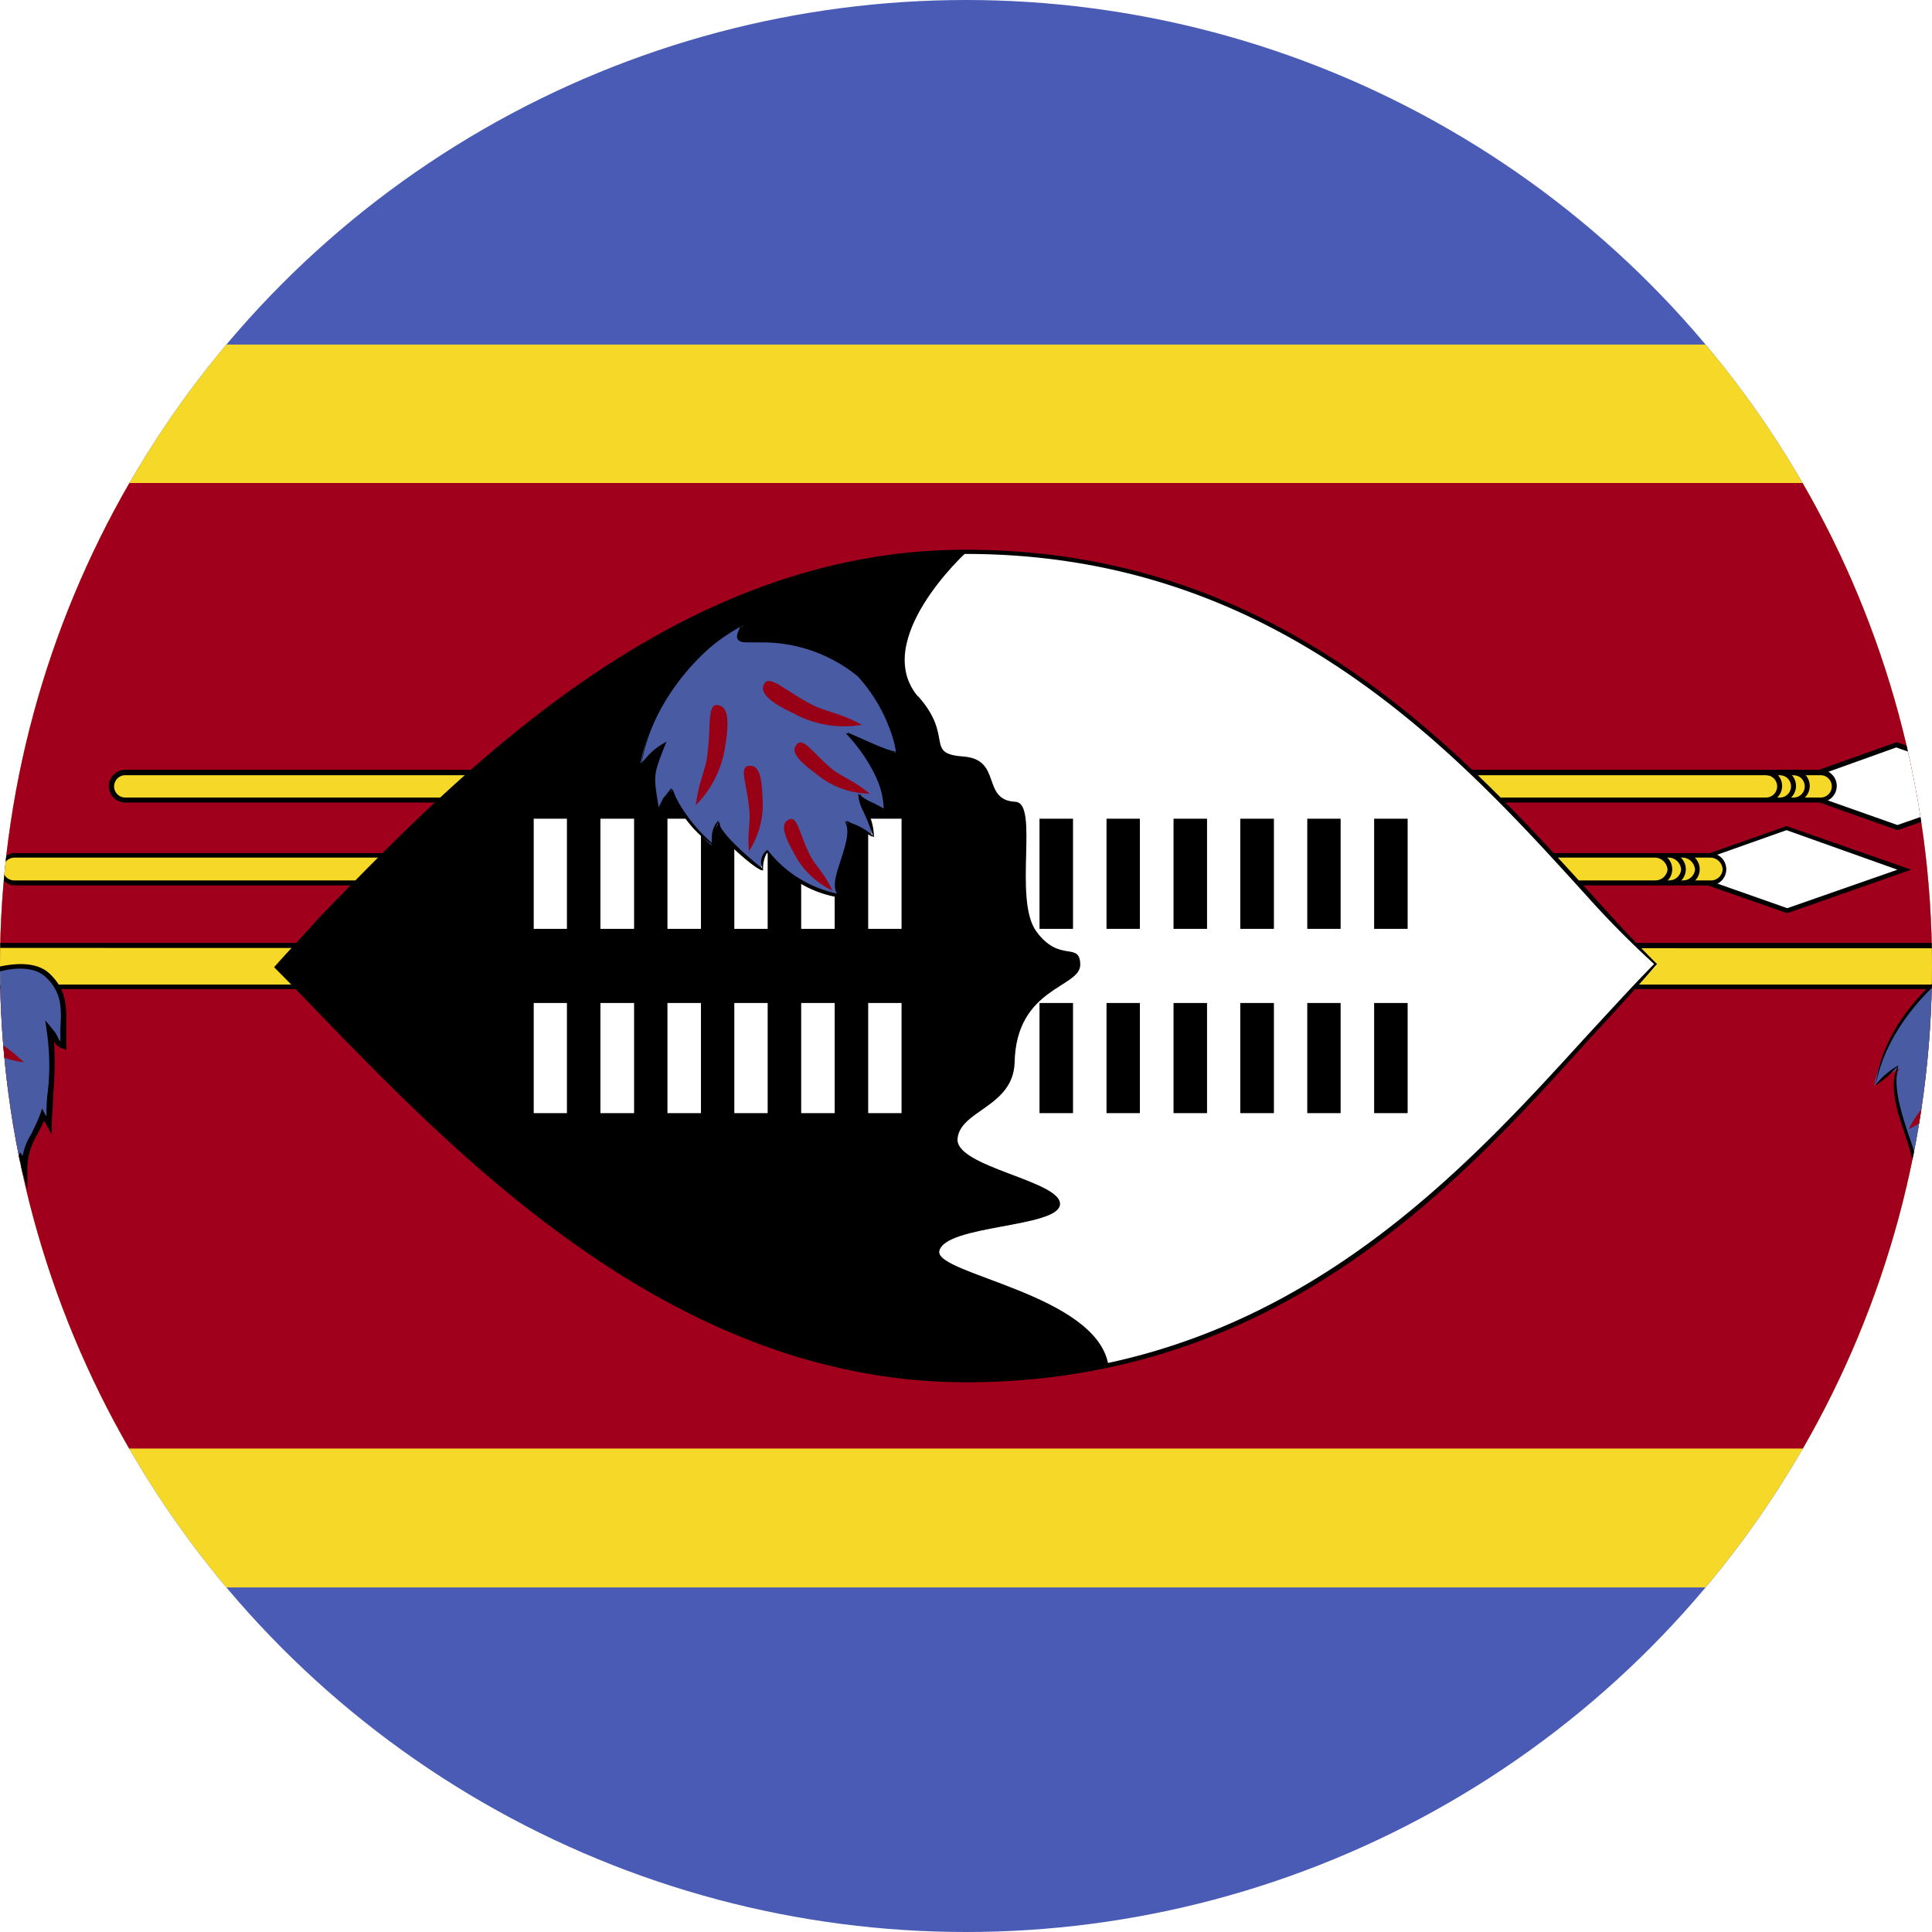 <svg id="Layer_1" data-name="Layer 1" xmlns="http://www.w3.org/2000/svg" xmlns:xlink="http://www.w3.org/1999/xlink" viewBox="0 0 128 128"><defs><style>.cls-1{fill:none;}.cls-2{clip-path:url(#clip-path);}.cls-3{clip-path:url(#clip-path-2);}.cls-4{fill:#4a5bb5;}.cls-5,.cls-7{fill:#f6d928;}.cls-6{fill:#a1001d;}.cls-10,.cls-11,.cls-7,.cls-8,.cls-9{fill-rule:evenodd;}.cls-12,.cls-8{fill:#fff;}.cls-9{fill:#485ba3;}.cls-10{fill:#980015;}</style><clipPath id="clip-path"><circle class="cls-1" cx="64" cy="64" r="64"/></clipPath><clipPath id="clip-path-2"><rect id="_Clipping_Path_" data-name="&lt;Clipping Path&gt;" class="cls-1" x="-45.7" width="219.41" height="128"/></clipPath></defs><title>Flag_circle_Swaziland</title><g class="cls-2"><g id="SWAZILAND"><g id="_Group_" data-name="&lt;Group&gt;"><g id="_Clip_Group_" data-name="&lt;Clip Group&gt;"><g class="cls-3"><rect id="_Path_" data-name="&lt;Path&gt;" class="cls-4" x="-45.7" width="219.41" height="128"/><rect id="_Path_2" data-name="&lt;Path&gt;" class="cls-5" x="-45.7" y="22.83" width="219.41" height="82.34"/><rect id="_Path_3" data-name="&lt;Path&gt;" class="cls-6" x="-45.7" y="32" width="219.41" height="63.97"/><g id="_Clip_Group_2" data-name="&lt;Clip Group&gt;"><g class="cls-3"><path id="_Path_4" data-name="&lt;Path&gt;" class="cls-7" d="M-11.51,62.62H141.22a1.37,1.37,0,0,1,0,2.73H-11.51A1.35,1.35,0,0,1-12.86,64a1.36,1.36,0,0,1,1.35-1.35Z"/><g id="_Group_2" data-name="&lt;Group&gt;"><path id="_Compound_Path_" data-name="&lt;Compound Path&gt;" d="M141.22,65.53H-11.51A1.52,1.52,0,0,1-13,64a1.53,1.53,0,0,1,1.52-1.53H141.22a1.55,1.55,0,0,1,0,3.09ZM-11.51,62.8A1.18,1.18,0,0,0-12.68,64a1.2,1.2,0,0,0,1.17,1.23H141.22A1.2,1.2,0,0,0,142.39,64a1.18,1.18,0,0,0-1.17-1.17Z"/></g><polygon id="_Path_5" data-name="&lt;Path&gt;" class="cls-8" points="125.71 49.39 117.95 52.13 125.71 54.83 133.49 52.13 125.71 49.39"/><g id="_Group_3" data-name="&lt;Group&gt;"><path id="_Compound_Path_2" data-name="&lt;Compound Path&gt;" d="M125.71,55l-8.22-2.92,8.17-2.91L134,52.12,125.71,55Zm-7.3-2.92,7.3,2.58L133,52.12l-7.37-2.6-7.25,2.6Z"/></g><path id="_Path_6" data-name="&lt;Path&gt;" class="cls-7" d="M8.3,51.18H120.62a1,1,0,0,1,1,.94,1,1,0,0,1-1,.9H8.3a1,1,0,0,1-1-.9,1,1,0,0,1,1-.94Z"/><g id="_Group_4" data-name="&lt;Group&gt;"><path id="_Compound_Path_3" data-name="&lt;Compound Path&gt;" d="M120.62,53.17H8.3A1.07,1.07,0,1,1,8.3,51H120.62a1.07,1.07,0,1,1,0,2.14ZM8.3,51.36a.74.74,0,1,0,0,1.48H120.62a.74.74,0,1,0,0-1.48Z"/></g><g id="_Group_5" data-name="&lt;Group&gt;"><path id="_Compound_Path_4" data-name="&lt;Compound Path&gt;" d="M117,53.17v-.33a.74.74,0,1,0,0-1.48V51a1.07,1.07,0,1,1,0,2.14Zm1.83,0v-.33a.74.74,0,1,0,0-1.48V51a1.07,1.07,0,1,1,0,2.14Zm-.91,0v-.33a.74.74,0,1,0,0-1.48V51a1.07,1.07,0,1,1,0,2.14Z"/></g><polygon id="_Path_7" data-name="&lt;Path&gt;" class="cls-8" points="118.41 54.83 110.62 57.62 118.41 60.35 126.18 57.62 118.41 54.83"/><g id="_Group_6" data-name="&lt;Group&gt;"><path id="_Compound_Path_5" data-name="&lt;Compound Path&gt;" d="M118.41,60.5l-8.24-2.88,8.19-2.89,8.26,2.89-8.21,2.88Zm-7.33-2.91,7.33,2.58,7.3-2.55L118.36,55l-7.28,2.58Z"/></g><path id="_Path_8" data-name="&lt;Path&gt;" class="cls-7" d="M1,56.7H113.3a.92.92,0,0,1,1,.92.91.91,0,0,1-1,.86H1a.93.93,0,0,1-1-.86.93.93,0,0,1,1-.92Z"/><g id="_Group_7" data-name="&lt;Group&gt;"><path id="_Compound_Path_6" data-name="&lt;Compound Path&gt;" d="M113.3,58.66H1a1.07,1.07,0,1,1,0-2.14H113.3a1.07,1.07,0,1,1,0,2.14ZM1,56.82a.79.79,0,0,0-.82.8.77.77,0,0,0,.82.71H113.3a.78.78,0,0,0,.83-.71.82.82,0,0,0-.83-.8Z"/></g><g id="_Group_8" data-name="&lt;Group&gt;"><path id="_Compound_Path_7" data-name="&lt;Compound Path&gt;" d="M111.54,58.66v-.33a.8.8,0,0,0,.76-.71.86.86,0,0,0-.76-.8v-.3a1.07,1.07,0,1,1,0,2.14Zm-.92,0v-.33a.8.8,0,0,0,.76-.71.85.85,0,0,0-.76-.8v-.3a1.07,1.07,0,1,1,0,2.14Zm-.9,0v-.33a.82.82,0,0,0,.76-.71.87.87,0,0,0-.76-.8v-.3a1.07,1.07,0,1,1,0,2.14Z"/></g><path id="_Path_9" data-name="&lt;Path&gt;" class="cls-9" d="M131.64,62.9c-1.4,2.4,1.07-.79,7,3.22a5.71,5.71,0,0,1,2.06,4.11c-.26-.23-.48-.64-.78-.89-.44.41.41,2.42.55,3.34-.95-.48-.86-.76-1.16-1.43,0,.82-.17,2.94.21,3.78-.74-.23-.7-.84-1.07-.94.26.94-.24,2-.1,3a14.1,14.1,0,0,0-1.11-.94c0,.51-.81,1.81-.84,2.29a1.3,1.3,0,0,1-.52-.81A15.14,15.14,0,0,0,133.76,81c-1.25-1.1-4.44-3.78-4.85-5.19-.37.82-.9,1-1.93,1.66-.43-2.24-2-4.77-1.15-6.69a12,12,0,0,0-1.65,1.15c.55-3.29,3.39-7.1,7.46-9Z"/><g id="_Group_9" data-name="&lt;Group&gt;"><path id="_Compound_Path_8" data-name="&lt;Compound Path&gt;" d="M133.84,81.19l-.5-.41c-1.45-1.28-4.15-3.63-4.55-5-.14.82-.69,1.1-1.67,1.66l-.14.08-.13-.08a20.85,20.85,0,0,0-.63-2.24c-.53-1.56-1.08-3.2-.51-4.55a6.36,6.36,0,0,1-1.44,1.25c.41-3.68,3.49-7.35,7.32-9.14,0,.36-.25.87-.2,1s0,0,.3,0l.68,0c.76,0,3,0,6.37,2.22a5.87,5.87,0,0,1,2.13,4.21.8.8,0,0,1-.63-.41c-.12-.15-.24-.25-.37-.41a8.47,8.47,0,0,0,.44,2c.13.46.25.92.3,1.2-.81-.23-1-.46-1.15-.77v.44a7.58,7.58,0,0,0,.19,2.65.9.9,0,0,1-.94-.48c-.1-.16-.15-.28-.26-.31a2,2,0,0,1,.13,1.48,5.67,5.67,0,0,0-.09,1.41,5.15,5.15,0,0,1-1.05-.62l-.24-.23c.18.23,0,.64-.23,1.13a6.09,6.09,0,0,0-.42,1.09,1,1,0,0,1-.76-.76A33.81,33.81,0,0,0,133.86,81l0,.18Zm-5-5.47c.59,1.28,3.35,3.73,4.71,4.85l.18.18a18.55,18.55,0,0,1,2.13-3.19c.27.26.35.59.67.77-.16-.16,0-.59.25-1.08a4.22,4.22,0,0,0,.42-1.09l.43.1c.25.2.56.46.87.74a1.87,1.87,0,0,1-.13-1.35,3.69,3.69,0,0,0,0-1.51.4.4,0,0,1,.55.23,1.17,1.17,0,0,0,.65.54c-.4-.41-.37-1.64-.35-2.58,0-.44,0-.8,0-1l.38.3a1.61,1.61,0,0,0,1,1,2.57,2.57,0,0,1-.48-1c-.27-1-.54-1.94-.21-2.29a1.31,1.31,0,0,1,.57.43,2.42,2.42,0,0,0,.39.43,6.62,6.62,0,0,0-2.22-3.88C135.35,64,133.1,64,132.37,64l-.68,0a.61.61,0,0,1-.51-.16c-.11-.18,0-.41.35-1-3.6,1.92-6.63,5.54-7.24,9a5.06,5.06,0,0,1,1.48-1.25c-.37,1.4.16,3,.66,4.55a18.84,18.84,0,0,1,.67,2.24c.87-.69,1.37-.94,1.7-1.71Z"/></g><path id="_Path_10" data-name="&lt;Path&gt;" class="cls-10" d="M126.46,74.8c.59-1.17,1.12-1.53,1.47-2.27.67-1.3.76-2.32,1.33-2.2s.58.69-.15,2a5.68,5.68,0,0,1-2.65,2.47Z"/><path id="_Path_11" data-name="&lt;Path&gt;" class="cls-9" d="M-6.16,65.23c-.06-.69.09-.8-.34-1.33.62.28.64,1,1.42.46.26-.13.38-.13,0-.92.79.05,3.39.92,3.8.94,1.09.05,3.09-1.12,4.47.34s.89,2.75.89,4.59c-.54-.25-.28-.38-.84-1,.42,1.64,0,4.55,0,6.29-.22-.41-.2-.26-.4-.67-.57,1.59-1.26,1.89-1.26,3.76-.2-.74,0-.56-.23-1-.55,1.18-4.24,2.2-2.83,3.42-1.27-.76-1.83-.66-2.42-1.35a2.42,2.42,0,0,0-.69.87c-2.25-1-1.44-3.27-3.21-4.78a10.33,10.33,0,0,0-.51,1.59,25.4,25.4,0,0,0-.84-3.37c-.35.56-.33.35-1,1.2-.27-1.71-.7-2.1-.52-3.25-.66.46-.24.26-.91.87.64-4.44,3.39-7.71,5.34-6.66Z"/><g id="_Group_10" data-name="&lt;Group&gt;"><path id="_Compound_Path_9" data-name="&lt;Compound Path&gt;" d="M-1.52,80.24a6.91,6.91,0,0,0-1.26-.61A2.66,2.66,0,0,1-4,78.84a2.61,2.61,0,0,1-.4.87,3.25,3.25,0,0,1-2.18-2.53A4.68,4.68,0,0,0-7.88,75a.91.91,0,0,1,0,.61,6.59,6.59,0,0,1-.24.9L-8.3,77l-.12-.51c-.13-.54-.23-1-.3-1.33-.15-.64-.27-1.2-.45-1.74a1.4,1.4,0,0,1-.21.26,5.19,5.19,0,0,0-.56.71l-.23.34-.06-.44a14.54,14.54,0,0,0-.35-1.53,4.36,4.36,0,0,1-.21-1.4.58.58,0,0,0-.13.15,2.81,2.81,0,0,1-.47.48l-.32.31.06-.43c.59-4.19,3.24-7.64,5.33-6.9a.71.71,0,0,1,0-.2A1,1,0,0,0-6.63,64L-7,63.51l.61.26a1.49,1.49,0,0,1,.54.38c.26.26.38.28.72.08s.25-.15,0-.72l-.11-.23H-5a19.26,19.26,0,0,1,2.47.59c.58.16,1.19.36,1.34.36s.71-.1,1.1-.18c1.16-.25,2.63-.36,3.48.56,1.1,1.1,1,2.25,1,3.6,0,.36,0,.72,0,1.1v.26l-.24-.1A.92.92,0,0,1,3.58,69a24,24,0,0,1-.06,3.58c0,.71-.09,1.38-.09,1.94v.66l-.31-.59a2.37,2.37,0,0,0-.19-.3.26.26,0,0,1,0-.08,8.93,8.93,0,0,1-.49,1,4.5,4.5,0,0,0-.63,2.38v1.17l-.32-1.12a2.69,2.69,0,0,1-.12-.64v0A5.31,5.31,0,0,1-.1,78.15c-.72.46-1.47.94-1.49,1.35,0,.16.07.28.25.46l-.18.28ZM-4,78.61a4.16,4.16,0,0,0,1.31.71c.21.11.45.21.74.34a.53.53,0,0,1,0-.18c0-.59.81-1.08,1.64-1.61a4.72,4.72,0,0,0,1.52-1.25l.13-.28.16.25s0,0,0,0a4.26,4.26,0,0,1,.6-1.51c.17-.36.38-.77.57-1.28l.12-.36.18.36.11.16c0-.41,0-.9.06-1.41a15.56,15.56,0,0,0-.05-4.29L3,67.6l.46.56a2.23,2.23,0,0,1,.42.67A1.24,1.24,0,0,0,4,69c0-.29,0-.57,0-.82.07-1.3.12-2.35-.87-3.35C2.36,64,1,64.1,0,64.36a5,5,0,0,1-1.11.2,8,8,0,0,1-1.48-.36c-.73-.23-1.62-.46-2.13-.56.19.51.13.67-.21.85-.54.35-.81.2-1.06,0a.8.8,0,0,1,0,.28c0,.12,0,.25,0,.46l0,.28-.27-.18c-1.64-.84-4.26,1.81-5,6.08l.06-.11a1.5,1.5,0,0,1,.5-.4l.32-.26-.07.38a3.64,3.64,0,0,0,.18,1.66c.09.31.19.72.28,1.2.18-.23.27-.33.36-.43A2.63,2.63,0,0,0-9.27,73l.18-.28L-9,73a13.68,13.68,0,0,1,.56,2.07c.06.23.1.46.16.74a1.13,1.13,0,0,1,.07-.28,2.45,2.45,0,0,1,.27-.72,3.58,3.58,0,0,1,1.63,2.3,3.28,3.28,0,0,0,1.81,2.38A1.22,1.22,0,0,1-4,78.61Z"/></g><path id="_Path_12" data-name="&lt;Path&gt;" class="cls-10" d="M1.58,70.38c-1.1-1.07-1.74-1.27-2.44-2C-2.1,67.19-2.68,66-3.12,66.48s-.18,1,1.12,2.14a6.1,6.1,0,0,0,3.58,1.76Z"/><path id="_Path_13" data-name="&lt;Path&gt;" class="cls-10" d="M.92,74.55C.21,73.47-.31,73.19-.77,72.48c-.8-1.23-1.07-2.25-1.52-2s-.35.79.51,2a5.12,5.12,0,0,0,2.7,2.07Z"/><path id="_Path_14" data-name="&lt;Path&gt;" class="cls-8" d="M109.72,64C100.59,73.14,88.39,91.4,64,91.4,42.67,91.4,27.44,73.14,18.28,64c9.16-9.14,24.39-27.4,45.73-27.4,24.38,0,36.58,18.26,45.71,27.4Z"/><g id="_Group_11" data-name="&lt;Group&gt;"><path id="_Compound_Path_10" data-name="&lt;Compound Path&gt;" d="M64,91.58c-19.18,0-33.38-14.68-42.78-24.36-1.08-1.13-2.09-2.17-3.06-3.14,1-1.13,2-2.17,3-3.3,9.41-9.7,23.61-24.36,42.8-24.36,20.68,0,32.62,13.1,41.34,22.68,1.59,1.76,3.06,3.37,4.48,4.77-1.42,1.64-2.9,3.27-4.51,5C96.62,78.48,84.68,91.58,64,91.58ZM64,36.7C45,36.7,30.79,51.33,21.44,61c-1.08,1.1-2.1,2.15-3,3.07A41.46,41.46,0,0,1,21.45,67C30.8,76.69,45,91.28,64,91.28c20.52,0,32.41-13.08,41.09-22.61,1.6-1.73,3.09-3.37,4.5-4.8a62.62,62.62,0,0,1-4.49-4.54C96.44,49.77,84.54,36.7,64,36.7Z"/></g><path id="_Path_15" data-name="&lt;Path&gt;" class="cls-11" d="M60.82,46.12c2.42,2.71.39,3.81,3,4s1.17,2.89,3.45,3c1.6.08-.16,6.47,1.39,8.59s2.88.63,2.91,2.19-4.27,1.48-4.35,6.54c-.13,2.91-3.61,3.12-3.78,5s6.88,2.79,6.79,4.35-7.66,1.35-8,3.11C62,84.43,72.6,85.73,73.43,90.41c-1.57.56-6,1-9.42,1C42.67,91.43,27.44,73.14,18.28,64c9.16-9.14,24.39-27.4,45.73-27.4,0,0-6.35,5.8-3.19,9.55Z"/><rect id="_Path_16" data-name="&lt;Path&gt;" class="cls-12" x="35.36" y="54.24" width="2.2" height="7.3"/><rect id="_Path_17" data-name="&lt;Path&gt;" class="cls-12" x="35.36" y="66.45" width="2.2" height="7.3"/><rect id="_Path_18" data-name="&lt;Path&gt;" class="cls-12" x="39.78" y="54.24" width="2.23" height="7.3"/><rect id="_Path_19" data-name="&lt;Path&gt;" class="cls-12" x="39.78" y="66.45" width="2.23" height="7.3"/><rect id="_Path_20" data-name="&lt;Path&gt;" class="cls-12" x="44.22" y="54.24" width="2.22" height="7.3"/><rect id="_Path_21" data-name="&lt;Path&gt;" class="cls-12" x="44.22" y="66.45" width="2.22" height="7.3"/><rect id="_Path_22" data-name="&lt;Path&gt;" class="cls-12" x="48.65" y="54.24" width="2.21" height="7.3"/><rect id="_Path_23" data-name="&lt;Path&gt;" class="cls-12" x="48.65" y="66.45" width="2.21" height="7.3"/><rect id="_Path_24" data-name="&lt;Path&gt;" class="cls-12" x="53.08" y="54.24" width="2.22" height="7.3"/><rect id="_Path_25" data-name="&lt;Path&gt;" class="cls-12" x="53.08" y="66.45" width="2.22" height="7.3"/><rect id="_Path_26" data-name="&lt;Path&gt;" class="cls-12" x="57.52" y="54.24" width="2.21" height="7.3"/><rect id="_Path_27" data-name="&lt;Path&gt;" class="cls-12" x="57.52" y="66.45" width="2.21" height="7.3"/><rect id="_Path_28" data-name="&lt;Path&gt;" x="68.87" y="54.24" width="2.22" height="7.3"/><rect id="_Path_29" data-name="&lt;Path&gt;" x="68.87" y="66.45" width="2.22" height="7.3"/><rect id="_Path_30" data-name="&lt;Path&gt;" x="73.31" y="54.24" width="2.21" height="7.3"/><rect id="_Path_31" data-name="&lt;Path&gt;" x="73.31" y="66.45" width="2.21" height="7.3"/><rect id="_Path_32" data-name="&lt;Path&gt;" x="77.75" y="54.24" width="2.22" height="7.3"/><rect id="_Path_33" data-name="&lt;Path&gt;" x="77.75" y="66.45" width="2.22" height="7.3"/><rect id="_Path_34" data-name="&lt;Path&gt;" x="82.17" y="54.24" width="2.23" height="7.3"/><rect id="_Path_35" data-name="&lt;Path&gt;" x="82.17" y="66.45" width="2.23" height="7.3"/><rect id="_Path_36" data-name="&lt;Path&gt;" x="86.61" y="54.24" width="2.21" height="7.3"/><rect id="_Path_37" data-name="&lt;Path&gt;" x="86.61" y="66.45" width="2.21" height="7.3"/><rect id="_Path_38" data-name="&lt;Path&gt;" x="91.04" y="54.24" width="2.22" height="7.3"/><rect id="_Path_39" data-name="&lt;Path&gt;" x="91.04" y="66.45" width="2.22" height="7.3"/><path id="_Path_40" data-name="&lt;Path&gt;" class="cls-9" d="M49.22,41.42c-1.27,2.46,2.21-.81,7.67,3.3a9.42,9.42,0,0,1,2.48,5.16,17.51,17.51,0,0,1-3.23-1.38s2.41,2.42,2.41,5.23c-.85-.56-1.28-.48-1.56-1.15,0,.92.76,1.49.76,2.86a12.64,12.64,0,0,0-1.66-1.07c.8,1.38-1.47,4.06-.32,5a7,7,0,0,1-4.85-2.94,1.39,1.39,0,0,0-.48,1.23c.07,0-3-2.3-2.74-3.22A3,3,0,0,0,47.13,56a8.4,8.4,0,0,1-2.56-3.71c-.5.67-.54.67-1,1.33-.38-2.3-.38-2.22.38-4.19a16.43,16.43,0,0,0-1.52,1.15,13.39,13.39,0,0,1,6.83-9.17Z"/><g id="_Group_12" data-name="&lt;Group&gt;"><path id="_Compound_Path_11" data-name="&lt;Compound Path&gt;" d="M56.19,59.56l-.45-.08a7.18,7.18,0,0,1-4.92-3,2.12,2.12,0,0,0-.26,1.17c-.21.15-1.73-1.17-2.2-1.68-.61-.69-.87-1.18-.8-1.54A12.79,12.79,0,0,0,47.24,56a7.09,7.09,0,0,1-2.79-3.66,1.42,1.42,0,0,1-.31.72l-.69.84-.06-.36c-.36-2.17-.35-2.22.35-4a11.05,11.05,0,0,1-1.27,1.17,12.71,12.71,0,0,1,6.7-9.39c-.05.61-.14.86-.07.94s.32.1.57.1h.84A10.24,10.24,0,0,1,57,44.62a9.55,9.55,0,0,1,2.51,5.26,9.48,9.48,0,0,1-3.13-1.13,7.34,7.34,0,0,1,2.33,5,4.94,4.94,0,0,1-.91-.3,1.91,1.91,0,0,1-.64-.41,4.51,4.51,0,0,1,.29.66,3.79,3.79,0,0,1,.45,1.76,15.45,15.45,0,0,1-1.84-1c.59.59.24,1.58-.09,2.55s-.62,1.84-.1,2.28l.35.28Zm-5.34-3.25a7.87,7.87,0,0,0,4.6,2.89c-.33-.56,0-1.41.27-2.27s.63-1.87.26-2.51a4,4,0,0,1,1.85.95,12.94,12.94,0,0,0-.63-1.61,2.74,2.74,0,0,1-.34-1.18,3.37,3.37,0,0,0,1,.62c.21.1.45.23.76.41-.19-2.61-2.54-5-2.57-5,.18-.2,2.21,1,3.34,1.2a10.74,10.74,0,0,0-2.56-5,10,10,0,0,0-6.32-2.25h-.84c-.34,0-.66,0-.79-.2s0-.46.23-1c-3.28,2-6.06,5.67-6.59,9.22a4.35,4.35,0,0,1,1.31-1.25l.34-.2-.2.46c-.68,1.78-.68,1.78-.33,3.9l.3-.61c.14-.15.27-.33.53-.66a10.69,10.69,0,0,0,2.74,3.67,1.69,1.69,0,0,1,.38-1.53c0,.79,2.31,2.71,2.92,3.17a1,1,0,0,1,.34-1.23Z"/></g><path id="_Path_41" data-name="&lt;Path&gt;" class="cls-10" d="M46.09,53.4c.21-1.68.65-2.32.78-3.42.23-1.89,0-3.32.64-3.27s.86.77.54,2.68a6.88,6.88,0,0,1-2,4Z"/><path id="_Path_42" data-name="&lt;Path&gt;" class="cls-10" d="M49.63,56.49c-.14-1.4.13-2,0-2.94-.15-1.6-.66-2.7-.06-2.8s.89.4.94,2a5.68,5.68,0,0,1-.93,3.7Z"/><path id="_Path_43" data-name="&lt;Path&gt;" class="cls-10" d="M55.15,59c-.6-1.25-1.11-1.61-1.51-2.38-.67-1.4-.82-2.55-1.34-2.34s-.51.79.26,2.17A5.57,5.57,0,0,0,55.15,59Z"/><path id="_Path_44" data-name="&lt;Path&gt;" class="cls-10" d="M57.06,48c-1.53-.82-2.31-.82-3.3-1.33-1.74-.92-2.74-1.94-3.1-1.41s.11,1.15,1.91,2a7,7,0,0,0,4.49.77Z"/><path id="_Path_45" data-name="&lt;Path&gt;" class="cls-10" d="M57.61,52.58c-1.1-.91-1.77-1.07-2.49-1.63-1.26-1.07-1.89-2.09-2.3-1.66s-.15.94,1.18,1.92a5.61,5.61,0,0,0,3.61,1.37Z"/></g></g></g></g></g></g></g></svg>